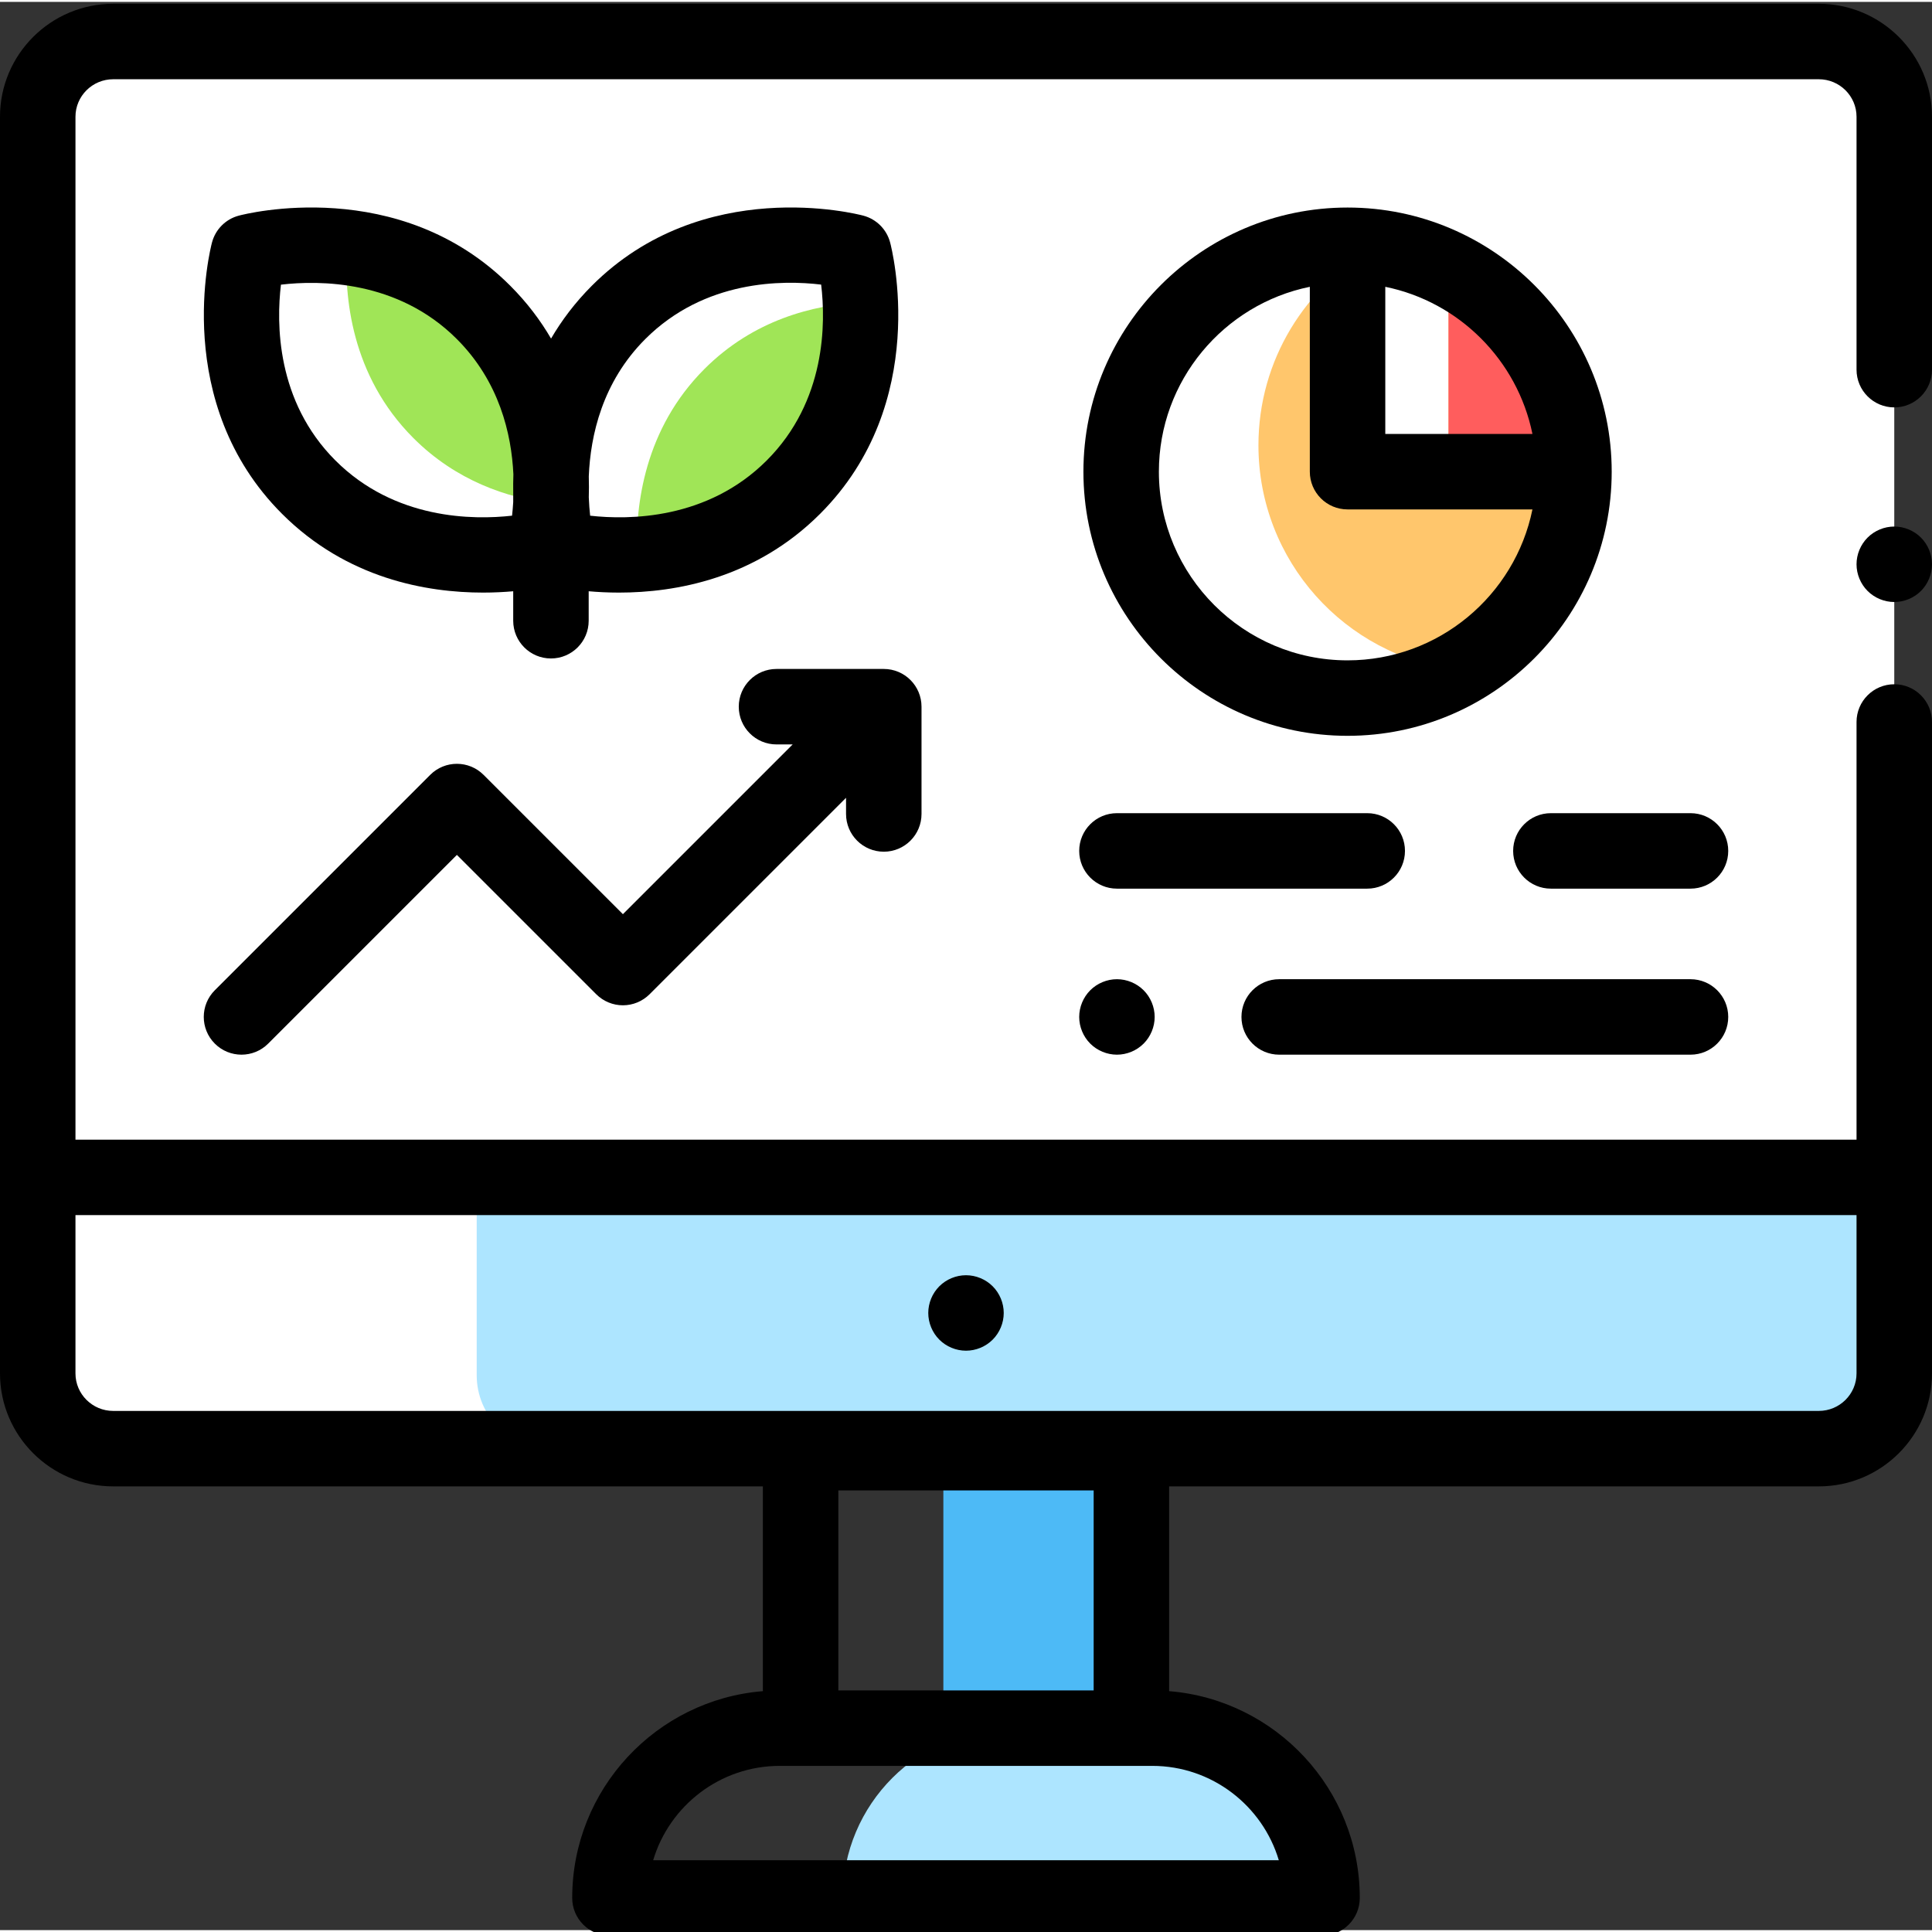 <svg xmlns="http://www.w3.org/2000/svg" viewBox="0 0 512 511" width="512pt" height="512pt"><rect x="0" y="0" width="512" height="511" fill="#333333" stroke="none"/><path fill="#ade5ff" d="m 305.352 457.477 h -37.039 c -24.855 0 -45.004 20.148 -45.004 45.004 h 127.047 c 0 -24.855 -20.148 -45.004 -45.004 -45.004 Z m 0 0" /><path fill="#4dbaf6" d="m 250 384.48 h 49.832 v 72.996 h -49.832 Z m 0 0" /><path fill="#fff" d="m 431.594 10.5 h 50.406 c 11.047 0 20 8.93 20 19.941 v 333.027 c 0 11.012 -8.953 19.941 -20 19.941 h -452 c -11.047 0 -20 -8.93 -20 -19.941 v -333.027 c 0 -11.012 8.953 -19.941 20 -19.941 Z m 0 0" /><path fill="#ade5ff" d="m 502 363.957 v -52.438 h -375.668 v 52.438 c 0 10.742 8.711 19.453 19.457 19.453 h 336.754 c 10.746 0 19.457 -8.711 19.457 -19.453 Z m 0 0" /><path fill="#a0e557" d="m 227.965 79.629 c -12.434 0.699 -28.246 4.617 -41.273 17.645 c -15.898 15.898 -18.332 36.039 -17.883 49.105 c 12.508 -0.762 28.41 -4.738 41.453 -17.781 c 15.914 -15.914 18.238 -35.98 17.703 -48.969 Z m 0 0" /><path fill="#a0e557" d="m 91.938 65.086 c -0.781 12.898 1.066 33.949 17.625 50.512 c 11.336 11.336 24.832 15.824 36.383 17.305 c 0.695 -12.98 -1.281 -34.098 -17.809 -50.629 c -11.312 -11.309 -24.723 -15.754 -36.199 -17.188 Z m 0 0" /><path fill="#ffc66c" d="m 364.504 64.969 c -18.484 10.223 -31.004 29.914 -31.004 52.531 c 0 30.633 22.965 55.891 52.613 59.531 c 18.484 -10.223 31.004 -29.914 31.004 -52.531 c 0 -30.633 -22.961 -55.887 -52.613 -59.531 Z m 0 0" /><path fill="#fff" d="m 357.117 64.5 v 60 h 26.75 v -53.703 c -8.055 -4.023 -17.133 -6.297 -26.75 -6.297 Z m 0 0" /><path fill="#ff5d5d" d="m 383.867 70.797 v 53.703 h 33.25 c 0 -23.523 -13.543 -43.871 -33.25 -53.703 Z m 0 0" /><path d="m 256 357.449 c 2.629 0 5.211 -1.07 7.07 -2.93 c 1.859 -1.859 2.93 -4.441 2.93 -7.07 c 0 -2.629 -1.07 -5.211 -2.93 -7.07 c -1.859 -1.859 -4.441 -2.93 -7.07 -2.93 s -5.211 1.07 -7.07 2.93 c -1.859 1.859 -2.93 4.441 -2.93 7.07 c 0 2.629 1.07 5.211 2.93 7.07 c 1.859 1.859 4.441 2.93 7.07 2.93 Z m 0 0" /><path d="m 502 139.039 c -2.629 0 -5.211 1.07 -7.07 2.93 c -1.859 1.859 -2.93 4.441 -2.93 7.07 c 0 2.633 1.07 5.211 2.93 7.07 c 1.859 1.859 4.441 2.93 7.07 2.93 s 5.211 -1.07 7.07 -2.93 c 1.859 -1.859 2.93 -4.438 2.93 -7.07 c 0 -2.629 -1.07 -5.211 -2.93 -7.07 c -1.859 -1.859 -4.441 -2.93 -7.07 -2.93 Z m 0 0" /><path d="m 482 0.5 h -452 c -16.543 0 -30 13.434 -30 29.941 v 333.027 c 0 16.508 13.457 29.941 30 29.941 h 172.168 v 54.266 c -28.242 2.285 -50.527 25.984 -50.527 54.801 c 0 5.523 4.477 10 10 10 h 188.715 c 5.523 0 10 -4.477 10 -10 c 0 -28.816 -22.285 -52.516 -50.523 -54.801 v -54.266 h 172.168 c 16.543 0 30 -13.434 30 -29.941 v -172.633 c 0 -5.52 -4.477 -10 -10 -10 s -10 4.48 -10 10 v 110.684 h -472 v -271.078 c 0 -5.48 4.484 -9.941 10 -9.941 h 452 c 5.516 0 10 4.461 10 9.941 v 67.023 c 0 5.523 4.477 10 10 10 s 10 -4.477 10 -10 v -67.023 c 0 -16.508 -13.457 -29.941 -30 -29.941 Z m -143.102 491.98 h -165.801 c 4.312 -14.441 17.719 -25.004 33.547 -25.004 h 98.707 c 15.828 0 29.234 10.559 33.547 25.004 Z m -116.73 -45.004 v -52.996 h 67.664 v 52.996 Z m 269.832 -125.957 v 41.949 c 0 5.48 -4.484 9.941 -10 9.941 h -452 c -5.516 0 -10 -4.461 -10 -9.941 v -41.949 Z m 0 0" /><path d="m 234.211 225.211 c 5.523 0 10 -4.48 10 -10 v -28.43 c 0 -5.52 -4.477 -10 -10 -10 h -28.43 c -5.523 0 -10 4.48 -10 10 c 0 5.523 4.477 10 10 10 h 4.285 l -44.988 44.988 l -36.926 -36.922 c -3.906 -3.906 -10.238 -3.906 -14.141 0 l -57.082 57.082 c -3.906 3.902 -3.906 10.234 0 14.141 c 1.953 1.953 4.512 2.93 7.07 2.93 s 5.117 -0.977 7.07 -2.93 l 50.012 -50.012 l 36.926 36.926 c 1.875 1.875 4.418 2.93 7.07 2.93 s 5.195 -1.055 7.07 -2.93 l 52.062 -52.059 v 4.285 c 0 5.523 4.477 10 10 10 Z m 0 0" /><path d="m 372.332 225 c 0 -5.523 -4.477 -10 -10 -10 h -66.332 c -5.523 0 -10 4.477 -10 10 s 4.477 10 10 10 h 66.332 c 5.523 0 10 -4.477 10 -10 Z m 0 0" /><path d="m 448 215 h -37 c -5.523 0 -10 4.477 -10 10 s 4.477 10 10 10 h 37 c 5.523 0 10 -4.477 10 -10 s -4.477 -10 -10 -10 Z m 0 0" /><path d="m 288.93 261.93 c -1.859 1.859 -2.93 4.441 -2.93 7.07 s 1.07 5.211 2.93 7.07 c 1.859 1.859 4.441 2.93 7.07 2.93 s 5.211 -1.07 7.07 -2.93 c 1.859 -1.859 2.93 -4.441 2.93 -7.07 s -1.07 -5.211 -2.93 -7.07 c -1.859 -1.859 -4.441 -2.93 -7.07 -2.93 s -5.211 1.07 -7.07 2.93 Z m 0 0" /><path d="m 339 279 h 109 c 5.523 0 10 -4.477 10 -10 s -4.477 -10 -10 -10 h -109 c -5.523 0 -10 4.477 -10 10 s 4.477 10 10 10 Z m 0 0" /><path d="m 357.117 194.5 c 38.602 0 70 -31.402 70 -70 s -31.398 -70 -70 -70 c -38.598 0 -70 31.402 -70 70 s 31.402 70 70 70 Z m 10 -118.992 c 19.566 3.984 35.008 19.43 38.996 38.992 h -38.996 Z m -20 0 v 48.992 c 0 5.523 4.48 10 10 10 h 48.996 c -4.645 22.797 -24.848 40 -48.996 40 c -27.566 0 -50 -22.43 -50 -50 c 0 -24.145 17.207 -44.348 40 -48.992 Z m 0 0" /><path d="m 146.008 174 c 5.523 0 10 -4.477 10 -10 v -7.812 c 2.387 0.211 5.082 0.355 8.031 0.355 c 14.945 0 36.098 -3.68 53.297 -20.875 c 29.445 -29.449 19.012 -70.207 18.551 -71.93 c -0.922 -3.461 -3.625 -6.164 -7.086 -7.086 c -1.723 -0.461 -42.484 -10.898 -71.934 18.551 c -4.465 4.469 -8.016 9.203 -10.832 14.023 c -2.812 -4.82 -6.363 -9.555 -10.832 -14.023 c -29.445 -29.445 -70.207 -19.012 -71.93 -18.551 c -3.461 0.922 -6.164 3.625 -7.086 7.086 c -0.457 1.723 -10.895 42.48 18.555 71.93 c 17.195 17.195 38.348 20.875 53.293 20.875 c 2.926 0 5.598 -0.145 7.973 -0.352 v 7.809 c 0 5.523 4.477 10 10 10 Z m 25.004 -84.652 c 15.746 -15.746 36.484 -15.648 46.602 -14.426 c 1.223 10.137 1.316 30.867 -14.422 46.602 c -15.719 15.723 -36.539 15.789 -46.797 14.641 c -0.156 -1.422 -0.285 -3.055 -0.359 -4.844 c 0.055 -1.766 0.062 -3.633 0 -5.594 c 0.438 -10.816 3.582 -24.984 14.977 -36.379 Z m -35.312 46.812 c -10.25 1.156 -31.086 1.094 -46.816 -14.637 c -15.734 -15.734 -15.645 -36.461 -14.43 -46.586 c 10.117 -1.191 30.934 -1.27 46.609 14.41 c 11.258 11.258 14.488 25.129 14.992 35.863 c -0.059 1.637 -0.07 3.211 -0.047 4.719 v 2.625 c -0.078 1.309 -0.184 2.52 -0.309 3.605 Z m 0 0" /></svg>